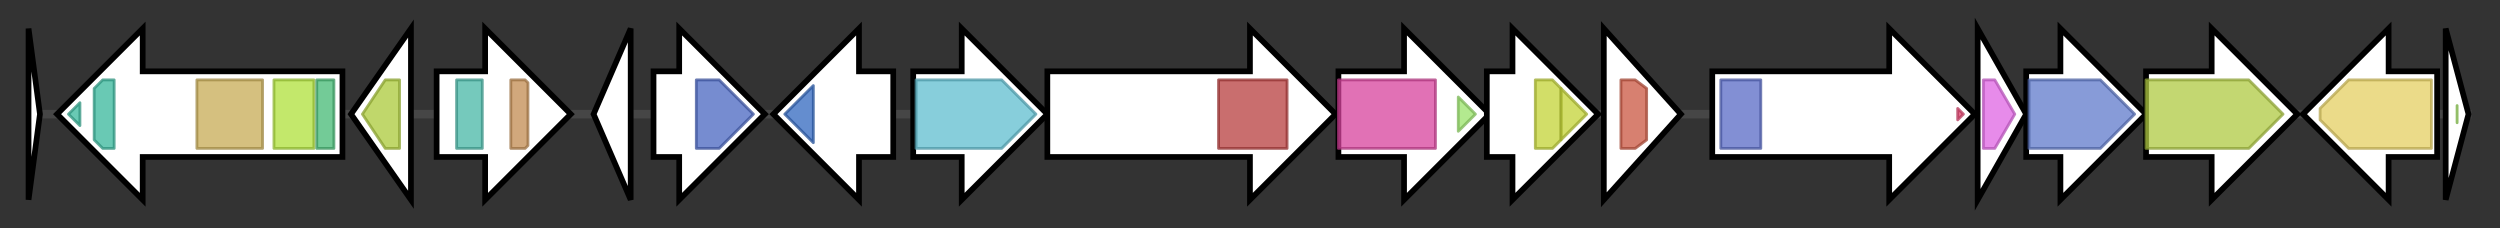 <svg version="1.1" baseProfile="full" xmlns="http://www.w3.org/2000/svg" width="876.033" height="80">
	<rect width="100%" height="100%" fill="#333333" stroke="none"/>
	<g>
		<line x1="10" y1="40.0" x2="866.033" y2="40.0" style="stroke:rgb(70,70,70); stroke-width:3 "/>
		<g>
			<title>
hypothetical protein</title>
			<polygon class="
hypothetical protein" points="10,10 14,40 10,70" fill="rgb(255,255,255)" fill-opacity="1.0" stroke="rgb(0,0,0)" stroke-width="2"  />
		</g>
		<g>
			<title>
putative regulatory protein</title>
			<polygon class="
putative regulatory protein" points="120,25 50,25 50,10 20,40 50,70 50,55 120,55" fill="rgb(255,255,255)" fill-opacity="1.0" stroke="rgb(0,0,0)" stroke-width="2"  />
			<g>
				<title>TPR_12 (PF13424)
"Tetratricopeptide repeat"</title>
				<polygon class="PF13424" points="24,40 28,36 28,44" stroke-linejoin="round" width="7" height="24" fill="rgb(55,182,155)" stroke="rgb(44,145,124)" stroke-width="1" opacity="0.75" />
			</g>
			<g>
				<title>TPR_12 (PF13424)
"Tetratricopeptide repeat"</title>
				<polygon class="PF13424" points="33,31 36,28 40,28 40,52 36,52 33,49" stroke-linejoin="round" width="7" height="24" fill="rgb(55,182,155)" stroke="rgb(44,145,124)" stroke-width="1" opacity="0.75" />
			</g>
			<g>
				<title>NB-ARC (PF00931)
"NB-ARC domain"</title>
				<rect class="PF00931" x="69" y="28" stroke-linejoin="round" width="23" height="24" fill="rgb(199,170,84)" stroke="rgb(159,136,67)" stroke-width="1" opacity="0.75" />
			</g>
			<g>
				<title>BTAD (PF03704)
"Bacterial transcriptional activator domain"</title>
				<rect class="PF03704" x="96" y="28" stroke-linejoin="round" width="14" height="24" fill="rgb(174,224,58)" stroke="rgb(139,179,46)" stroke-width="1" opacity="0.75" />
			</g>
			<g>
				<title>Trans_reg_C (PF00486)
"Transcriptional regulatory protein, C terminal"</title>
				<rect class="PF00486" x="111" y="28" stroke-linejoin="round" width="6" height="24" fill="rgb(69,185,116)" stroke="rgb(55,148,92)" stroke-width="1" opacity="0.75" />
			</g>
		</g>
		<g>
			<title>
hypothetical protein</title>
			<polygon class="
hypothetical protein" points="123,40 144,10 144,70" fill="rgb(255,255,255)" fill-opacity="1.0" stroke="rgb(0,0,0)" stroke-width="2"  />
			<g>
				<title>Peptidase_M15 (PF01427)
"D-ala-D-ala dipeptidase"</title>
				<polygon class="PF01427" points="127,40 135,28 140,28 140,52 135,52" stroke-linejoin="round" width="16" height="24" fill="rgb(171,201,58)" stroke="rgb(136,160,46)" stroke-width="1" opacity="0.75" />
			</g>
		</g>
		<g>
			<title>
putative secreted esterase</title>
			<polygon class="
putative secreted esterase" points="153,25 170,25 170,10 200,40 170,70 170,55 153,55" fill="rgb(255,255,255)" fill-opacity="1.0" stroke="rgb(0,0,0)" stroke-width="2"  />
			<g>
				<title>CHAP (PF05257)
"CHAP domain"</title>
				<rect class="PF05257" x="160" y="28" stroke-linejoin="round" width="9" height="24" fill="rgb(71,182,166)" stroke="rgb(56,145,132)" stroke-width="1" opacity="0.75" />
			</g>
			<g>
				<title>FG-GAP_3 (PF13517)
"FG-GAP-like repeat"</title>
				<polygon class="PF13517" points="179,28 184,28 185,29 185,51 184,52 179,52" stroke-linejoin="round" width="6" height="24" fill="rgb(193,139,80)" stroke="rgb(154,111,64)" stroke-width="1" opacity="0.75" />
			</g>
		</g>
		<g>
			<title>
hypothetical protein</title>
			<polygon class="
hypothetical protein" points="208,40 221,10 221,70" fill="rgb(255,255,255)" fill-opacity="1.0" stroke="rgb(0,0,0)" stroke-width="2"  />
		</g>
		<g>
			<title>
hypothetical protein</title>
			<polygon class="
hypothetical protein" points="229,25 238,25 238,10 268,40 238,70 238,55 229,55" fill="rgb(255,255,255)" fill-opacity="1.0" stroke="rgb(0,0,0)" stroke-width="2"  />
			<g>
				<title>FAA_hydrolase (PF01557)
"Fumarylacetoacetate (FAA) hydrolase family"</title>
				<polygon class="PF01557" points="244,28 252,28 264,40 264,40 252,52 244,52" stroke-linejoin="round" width="20" height="24" fill="rgb(73,102,192)" stroke="rgb(58,81,153)" stroke-width="1" opacity="0.75" />
			</g>
		</g>
		<g>
			<title>rebG
putative glycosyltransferase</title>
			<polygon class="rebG
putative glycosyltransferase" points="313,25 301,25 301,10 271,40 301,70 301,55 313,55" fill="rgb(255,255,255)" fill-opacity="1.0" stroke="rgb(0,0,0)" stroke-width="2"  />
			<g>
				<title>EryCIII-like_C (PF06722)
"Erythromycin biosynthesis protein CIII-like, C-terminal domain"</title>
				<polygon class="PF06722" points="275,40 285,30 285,50" stroke-linejoin="round" width="14" height="24" fill="rgb(48,103,191)" stroke="rgb(38,82,152)" stroke-width="1" opacity="0.75" />
			</g>
		</g>
		<g>
			<title>rebO
putative L-tryptophan oxidase</title>
			<polygon class="rebO
putative L-tryptophan oxidase" points="320,25 337,25 337,10 367,40 337,70 337,55 320,55" fill="rgb(255,255,255)" fill-opacity="1.0" stroke="rgb(0,0,0)" stroke-width="2"  />
			<g>
				<title>Amino_oxidase (PF01593)
"Flavin containing amine oxidoreductase"</title>
				<polygon class="PF01593" points="321,28 351,28 363,40 351,52 321,52" stroke-linejoin="round" width="45" height="24" fill="rgb(95,189,207)" stroke="rgb(76,151,165)" stroke-width="1" opacity="0.75" />
			</g>
		</g>
		<g>
			<title>rebD
hypothetical protein</title>
			<polygon class="rebD
hypothetical protein" points="367,25 438,25 438,10 468,40 438,70 438,55 367,55" fill="rgb(255,255,255)" fill-opacity="1.0" stroke="rgb(0,0,0)" stroke-width="2"  />
			<g>
				<title>Ferritin-like (PF12902)
"Ferritin-like"</title>
				<rect class="PF12902" x="427" y="28" stroke-linejoin="round" width="24" height="24" fill="rgb(183,62,62)" stroke="rgb(146,49,49)" stroke-width="1" opacity="0.75" />
			</g>
		</g>
		<g>
			<title>rebC
putative monooxygenase</title>
			<polygon class="rebC
putative monooxygenase" points="469,25 492,25 492,10 522,40 492,70 492,55 469,55" fill="rgb(255,255,255)" fill-opacity="1.0" stroke="rgb(0,0,0)" stroke-width="2"  />
			<g>
				<title>FAD_binding_3 (PF01494)
"FAD binding domain"</title>
				<rect class="PF01494" x="469" y="28" stroke-linejoin="round" width="34" height="24" fill="rgb(215,66,156)" stroke="rgb(172,52,124)" stroke-width="1" opacity="0.75" />
			</g>
			<g>
				<title>Rng_hyd_C (PF21274)
"Aromatic-ring hydroxylase, C-terminal"</title>
				<polygon class="PF21274" points="511,34 517,40 511,46" stroke-linejoin="round" width="10" height="24" fill="rgb(153,227,106)" stroke="rgb(122,181,84)" stroke-width="1" opacity="0.75" />
			</g>
		</g>
		<g>
			<title>rebP
putative P450 protein</title>
			<polygon class="rebP
putative P450 protein" points="521,25 530,25 530,10 560,40 530,70 530,55 521,55" fill="rgb(255,255,255)" fill-opacity="1.0" stroke="rgb(0,0,0)" stroke-width="2"  />
			<g>
				<title>p450 (PF00067)
"Cytochrome P450"</title>
				<polygon class="PF00067" points="538,28 544,28 547,31 547,49 544,52 538,52" stroke-linejoin="round" width="9" height="24" fill="rgb(195,210,54)" stroke="rgb(155,168,43)" stroke-width="1" opacity="0.75" />
			</g>
			<g>
				<title>p450 (PF00067)
"Cytochrome P450"</title>
				<polygon class="PF00067" points="547,31 556,40 547,49" stroke-linejoin="round" width="11" height="24" fill="rgb(195,210,54)" stroke="rgb(155,168,43)" stroke-width="1" opacity="0.75" />
			</g>
		</g>
		<g>
			<title>rebM
putative methyltransferase</title>
			<polygon class="rebM
putative methyltransferase" points="562,10 589,40 562,70" fill="rgb(255,255,255)" fill-opacity="1.0" stroke="rgb(0,0,0)" stroke-width="2"  />
			<g>
				<title>Methyltransf_11 (PF08241)
"Methyltransferase domain"</title>
				<polygon class="PF08241" points="568,28 573,28 577,31 577,49 573,52 568,52" stroke-linejoin="round" width="9" height="24" fill="rgb(201,85,64)" stroke="rgb(160,68,51)" stroke-width="1" opacity="0.75" />
			</g>
		</g>
		<g>
			<title>rebR
putative regulatory protein</title>
			<polygon class="rebR
putative regulatory protein" points="600,25 662,25 662,10 692,40 662,70 662,55 600,55" fill="rgb(255,255,255)" fill-opacity="1.0" stroke="rgb(0,0,0)" stroke-width="2"  />
			<g>
				<title>AAA_16 (PF13191)
"AAA ATPase domain"</title>
				<rect class="PF13191" x="603" y="28" stroke-linejoin="round" width="14" height="24" fill="rgb(88,106,197)" stroke="rgb(70,84,157)" stroke-width="1" opacity="0.75" />
			</g>
			<g>
				<title>GerE (PF00196)
"Bacterial regulatory proteins, luxR family"</title>
				<polygon class="PF00196" points="686,38 688,40 686,42" stroke-linejoin="round" width="5" height="24" fill="rgb(225,67,110)" stroke="rgb(180,53,88)" stroke-width="1" opacity="0.75" />
			</g>
		</g>
		<g>
			<title>rebF
putative flavin reductase</title>
			<polygon class="rebF
putative flavin reductase" points="693,10 710,40 693,70" fill="rgb(255,255,255)" fill-opacity="1.0" stroke="rgb(0,0,0)" stroke-width="2"  />
			<g>
				<title>Flavin_Reduct (PF01613)
"Flavin reductase like domain"</title>
				<polygon class="PF01613" points="695,28 699,28 706,40 699,52 695,52" stroke-linejoin="round" width="14" height="24" fill="rgb(223,100,227)" stroke="rgb(178,80,181)" stroke-width="1" opacity="0.75" />
			</g>
		</g>
		<g>
			<title>rebU
putative integral membrane transporter</title>
			<polygon class="rebU
putative integral membrane transporter" points="710,25 722,25 722,10 752,40 722,70 722,55 710,55" fill="rgb(255,255,255)" fill-opacity="1.0" stroke="rgb(0,0,0)" stroke-width="2"  />
			<g>
				<title>Na_H_Exchanger (PF00999)
"Sodium/hydrogen exchanger family"</title>
				<polygon class="PF00999" points="711,28 736,28 748,40 736,52 711,52" stroke-linejoin="round" width="38" height="24" fill="rgb(95,122,202)" stroke="rgb(76,97,161)" stroke-width="1" opacity="0.75" />
			</g>
		</g>
		<g>
			<title>rebH
putative tryptophan halogenase</title>
			<polygon class="rebH
putative tryptophan halogenase" points="752,25 775,25 775,10 805,40 775,70 775,55 752,55" fill="rgb(255,255,255)" fill-opacity="1.0" stroke="rgb(0,0,0)" stroke-width="2"  />
			<g>
				<title>Trp_halogenase (PF04820)
"Tryptophan halogenase"</title>
				<polygon class="PF04820" points="752,28 788,28 800,40 800,40 788,52 752,52" stroke-linejoin="round" width="48" height="24" fill="rgb(175,201,66)" stroke="rgb(139,160,52)" stroke-width="1" opacity="0.75" />
			</g>
		</g>
		<g>
			<title>rebT
putative integral membrane transporter</title>
			<polygon class="rebT
putative integral membrane transporter" points="854,25 837,25 837,10 807,40 837,70 837,55 854,55" fill="rgb(255,255,255)" fill-opacity="1.0" stroke="rgb(0,0,0)" stroke-width="2"  />
			<g>
				<title>MFS_1 (PF07690)
"Major Facilitator Superfamily"</title>
				<polygon class="PF07690" points="813,38 823,28 852,28 852,52 823,52 813,42" stroke-linejoin="round" width="39" height="24" fill="rgb(228,207,98)" stroke="rgb(182,165,78)" stroke-width="1" opacity="0.75" />
			</g>
		</g>
		<g>
			<title>
putative regulatory protein</title>
			<polygon class="
putative regulatory protein" points="857,10 865,40 857,70" fill="rgb(255,255,255)" fill-opacity="1.0" stroke="rgb(0,0,0)" stroke-width="2"  />
			<g>
				<title>MarR_2 (PF12802)
"MarR family"</title>
				<polygon class="PF12802" points="861,37 861,40 861,43" stroke-linejoin="round" width="3" height="24" fill="rgb(139,211,68)" stroke="rgb(111,168,54)" stroke-width="1" opacity="0.75" />
			</g>
		</g>
	</g>
</svg>
